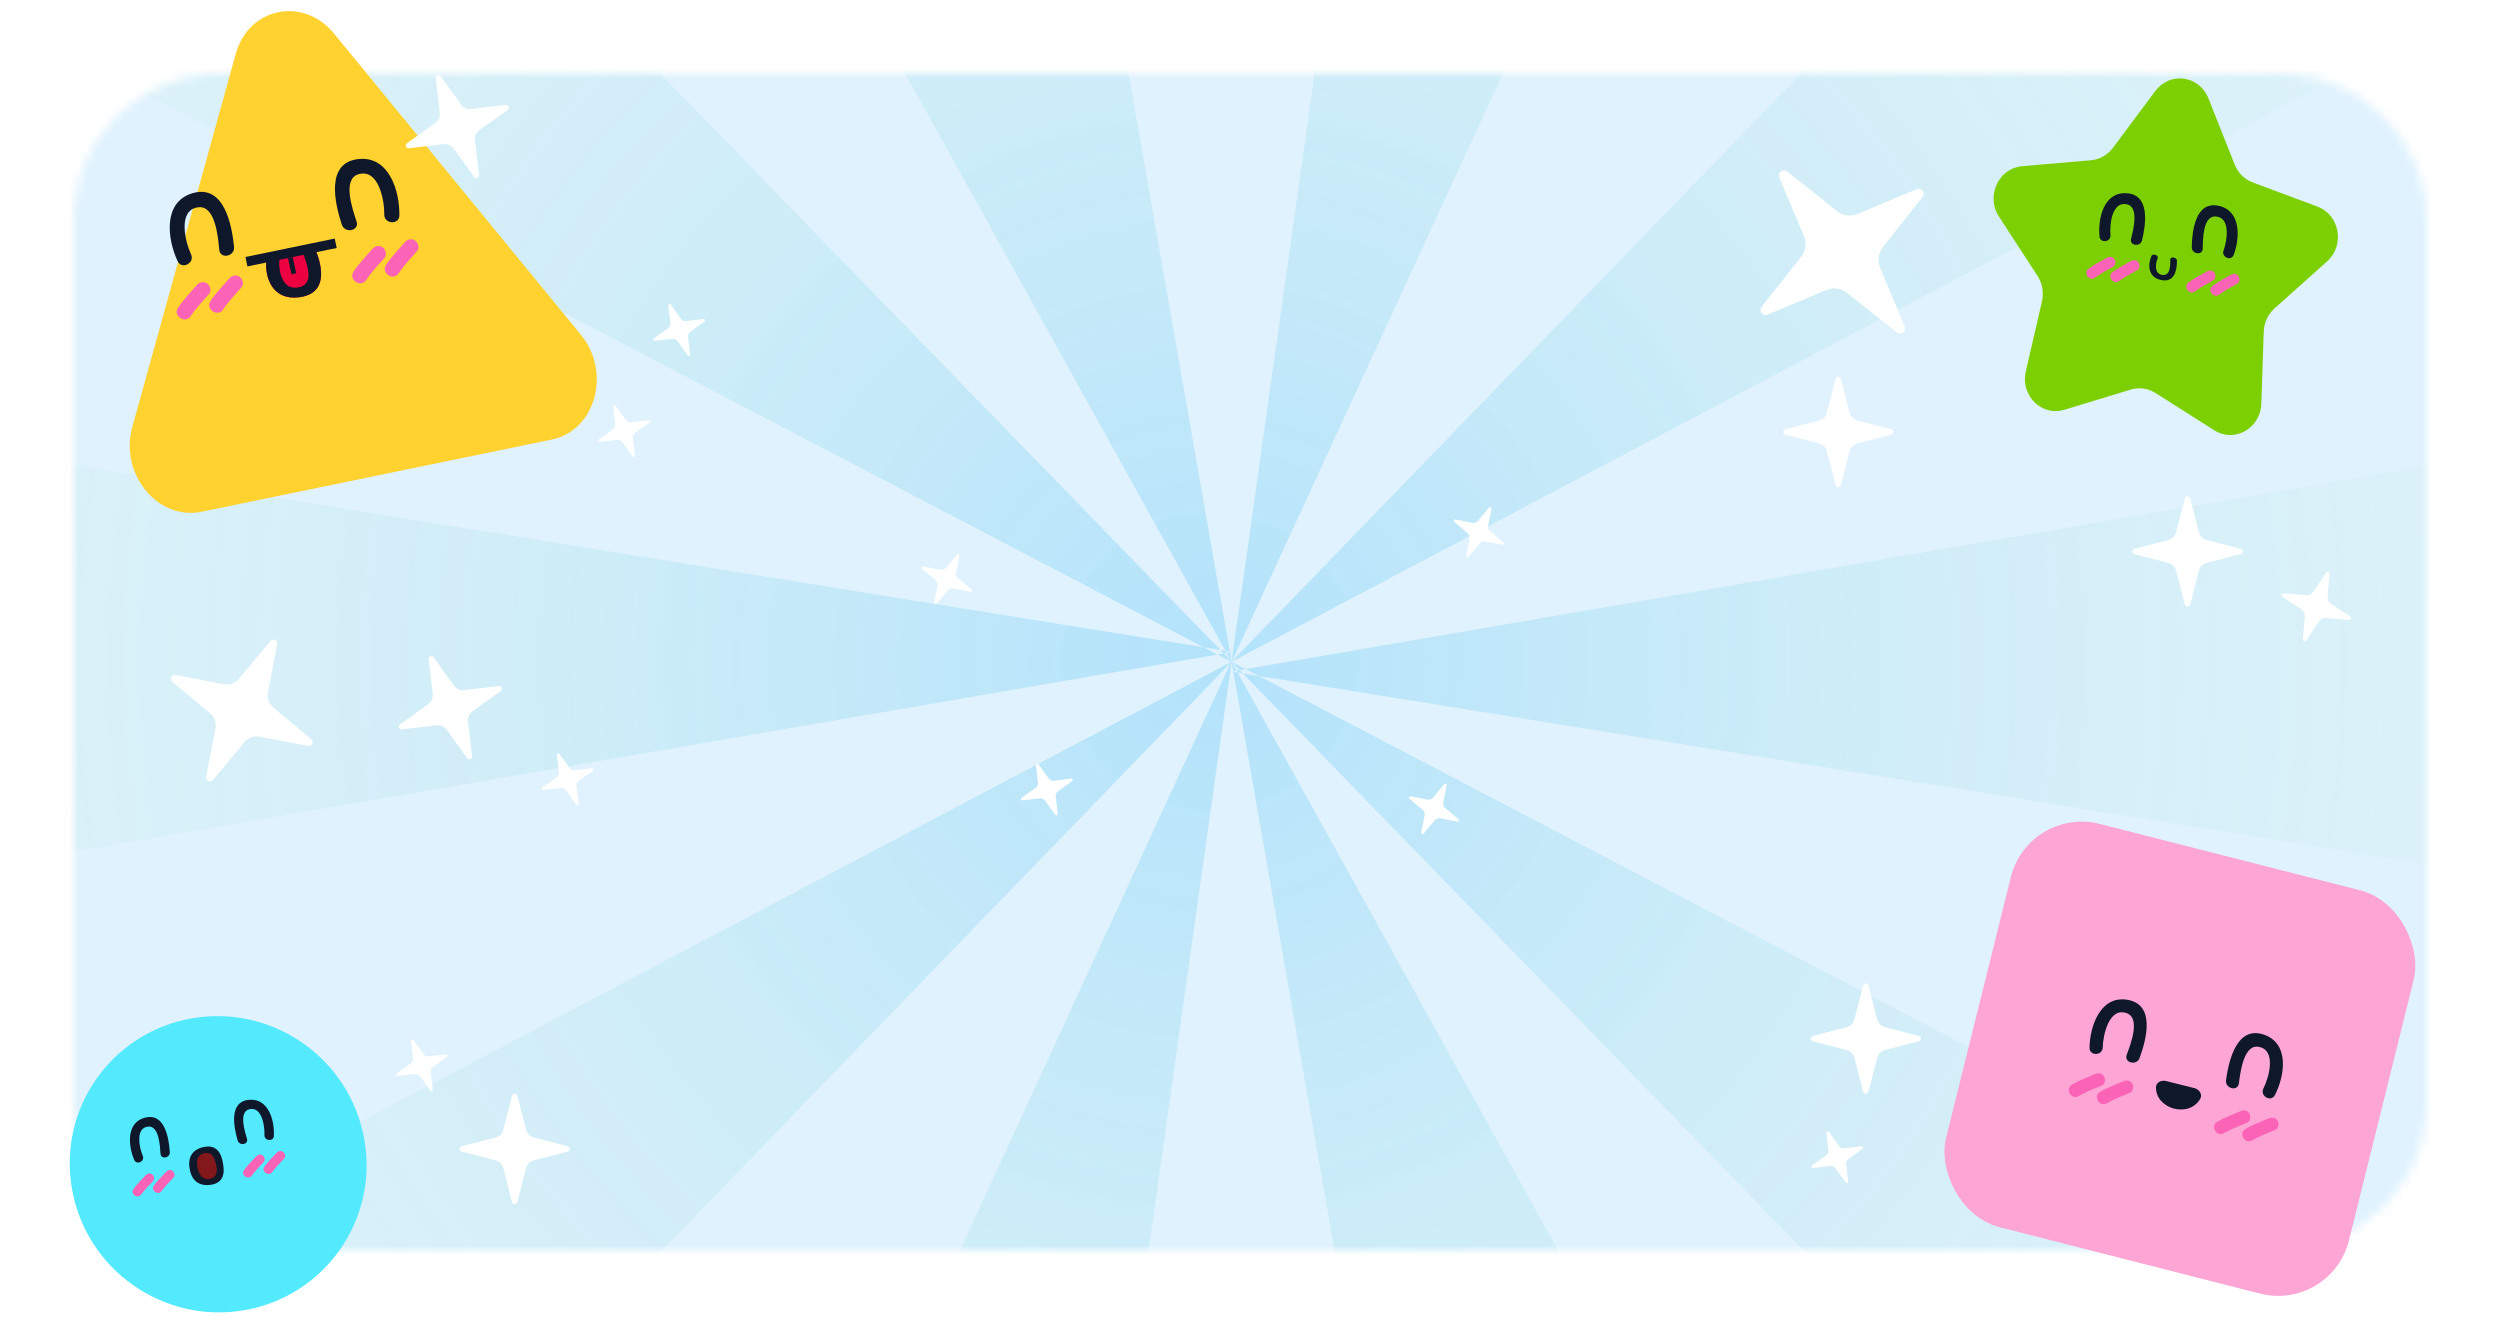 <svg width="272" height="144" viewBox="0 0 272 144" fill="none" xmlns="http://www.w3.org/2000/svg">
<g clip-path="url(#clip0_1741_2597)">
<mask id="mask0_1741_2597" style="mask-type:alpha" maskUnits="userSpaceOnUse" x="8" y="8" width="256" height="128">
<path d="M8 24C8 15.163 15.163 8 24 8H248C256.837 8 264 15.163 264 24V120C264 128.837 256.837 136 248 136H24C15.163 136 8 128.837 8 120V24Z" fill="#74D4FF"/>
</mask>
<g mask="url(#mask0_1741_2597)">
<path d="M-2 -3H274V147H-2V-3Z" fill="#DFF2FE"/>
<path opacity="0.2" fill-rule="evenodd" clip-rule="evenodd" d="M162.086 -127L134 71.974L134.004 72L216.917 -107.869L162.086 -127ZM34.5 -107.38L133.988 72L134 71.991L99.138 -127L34.5 -107.38ZM134 71.994L134.002 72L316.417 -24.362L278.483 -77.25L134 71.994ZM-48.416 -23.366L133.977 72L134.001 71.974L-11.037 -77.25L-48.416 -23.366ZM134 73.059L134.002 73.064L333 105.167L332.782 38.834L134 73.059ZM-64.785 105.167L133.962 70.957L134 70.916L-65 38.834L-64.785 105.167ZM133.946 72.014L133.97 72.009L133.94 72.026L51.084 251.915L105.92 271L134.001 72.008L133.953 72L133.946 72.014ZM133.996 71.964L133.908 72.052L134.085 71.961L134.092 71.948L133.996 71.964ZM134.002 72.011L279.037 221.25L316.417 167.361L134 72L134.002 72.011ZM168.796 271L233.5 251.391L134 72L168.796 271ZM-48.416 168.304L-10.444 221.25L134.001 72L-48.416 168.304Z" fill="url(#paint0_radial_1741_2597)"/>
</g>
<g filter="url(#filter0_d_1741_2597)">
<path d="M20.647 4.864C22.051 -0.203 27.995 -1.429 31.346 2.659L58.201 35.421C61.551 39.509 59.795 45.843 55.04 46.823L16.925 54.679C12.17 55.659 7.982 50.55 9.387 45.483L20.647 4.864Z" fill="#FFD230"/>
</g>
<path d="M21.372 31.063C21.659 30.725 22.099 30.56 22.51 30.829C22.85 31.05 23.038 31.628 22.752 31.965C22.07 32.766 21.326 33.516 20.745 34.395C20.163 35.276 18.784 34.374 19.365 33.493C19.947 32.611 20.69 31.864 21.372 31.063ZM24.906 30.335C25.194 29.997 25.633 29.831 26.044 30.1C26.384 30.322 26.573 30.9 26.286 31.237C25.604 32.037 24.86 32.787 24.279 33.666C23.697 34.548 22.318 33.645 22.899 32.764C23.481 31.883 24.224 31.136 24.906 30.335Z" fill="#FB64B6"/>
<path d="M20.785 27.667C20.159 26.32 19.284 22.849 21.558 22.553C23.451 22.305 23.722 25.854 23.858 27.188C23.965 28.238 25.574 27.899 25.467 26.857C25.216 24.401 24.358 19.97 20.901 21.035C17.716 22.016 18.19 25.977 19.324 28.415C19.77 29.374 21.231 28.628 20.785 27.667Z" fill="#0F172B"/>
<path d="M40.472 27.126C40.76 26.788 41.2 26.623 41.611 26.892C41.95 27.114 42.139 27.691 41.852 28.029C41.171 28.829 40.426 29.578 39.846 30.457C39.264 31.339 37.884 30.437 38.466 29.556C39.048 28.675 39.79 27.927 40.472 27.126ZM44.007 26.398C44.294 26.06 44.734 25.894 45.145 26.163C45.485 26.385 45.673 26.963 45.386 27.3C44.705 28.1 43.961 28.849 43.38 29.729C42.798 30.61 41.419 29.709 42 28.828C42.582 27.946 43.324 27.199 44.007 26.398Z" fill="#FB64B6"/>
<path d="M41.808 23.334C41.834 21.853 41.221 18.328 39.017 18.954C37.182 19.475 38.38 22.832 38.798 24.109C39.127 25.113 37.516 25.437 37.189 24.441C36.419 22.092 35.401 17.694 39.002 17.304C42.319 16.945 43.497 20.761 43.451 23.442C43.433 24.497 41.791 24.39 41.808 23.334Z" fill="#0F172B"/>
<path d="M34.452 27.485C35.016 29.023 35.706 31.923 32.562 32.338C29.667 32.721 28.813 30.218 28.971 28.421C28.972 28.409 34.355 27.222 34.452 27.485Z" fill="#EC003F"/>
<path d="M30.392 28.423C30.305 29.415 30.681 31.748 32.622 31.235C34.237 30.807 33.347 28.612 33.04 27.776C32.798 27.118 34.212 26.831 34.451 27.485C35.016 29.023 35.706 31.923 32.562 32.338C29.667 32.721 28.813 30.218 28.971 28.421C29.033 27.714 30.455 27.715 30.392 28.423Z" fill="#0F172B"/>
<line y1="-0.525" x2="9.923" y2="-0.525" transform="matrix(0.979 -0.202 0.208 0.978 26.92 28.986)" stroke="#0F172B" stroke-width="1.05"/>
<line y1="-0.263" x2="1.804" y2="-0.263" transform="matrix(0.208 0.978 -0.979 0.202 31.337 28.075)" stroke="#0F172B" stroke-width="0.525"/>
<g filter="url(#filter1_d_1741_2597)">
<path d="M238.505 7.896C240.092 5.77 243.282 6.206 244.267 8.685L247.135 15.901C247.496 16.809 248.207 17.515 249.095 17.847L256.151 20.485C258.575 21.391 259.147 24.689 257.185 26.442L251.472 31.549C250.753 32.191 250.325 33.117 250.293 34.101L250.033 41.922C249.944 44.608 247.108 46.21 244.911 44.815L238.512 40.754C237.707 40.244 236.731 40.11 235.823 40.386L228.606 42.582C226.128 43.336 223.803 41.028 224.407 38.413L226.165 30.797C226.386 29.839 226.211 28.83 225.682 28.017L221.481 21.553C220.039 19.333 221.438 16.305 224.009 16.083L231.494 15.437C232.436 15.355 233.304 14.866 233.885 14.087L238.505 7.896Z" fill="#7CCF00"/>
<path d="M233.197 26.059C233.478 25.896 233.822 25.888 234.04 26.174C234.22 26.41 234.21 26.856 233.929 27.019C233.264 27.405 232.567 27.741 231.951 28.206C231.335 28.673 230.602 27.714 231.219 27.248C231.836 26.781 232.531 26.446 233.197 26.059ZM235.815 26.417C236.096 26.254 236.44 26.247 236.658 26.533C236.839 26.769 236.828 27.214 236.548 27.377C235.882 27.764 235.185 28.099 234.569 28.565C233.953 29.032 233.22 28.073 233.837 27.606C234.454 27.139 235.149 26.804 235.815 26.417Z" fill="#FB64B6"/>
<path d="M233.619 23.57C233.515 22.487 233.758 19.877 235.4 20.227C236.768 20.517 236.09 23.034 235.858 23.989C235.676 24.74 236.87 24.898 237.051 24.152C237.476 22.395 237.964 19.126 235.316 19.018C232.877 18.919 232.239 21.77 232.428 23.73C232.502 24.502 233.693 24.343 233.619 23.57Z" fill="#0F172B"/>
<path d="M244.075 27.549C244.356 27.385 244.699 27.378 244.918 27.664C245.098 27.9 245.088 28.345 244.807 28.508C244.142 28.895 243.445 29.231 242.83 29.696C242.213 30.163 241.48 29.204 242.096 28.737C242.713 28.27 243.408 27.935 244.075 27.549ZM246.693 27.907C246.974 27.744 247.318 27.737 247.537 28.023C247.717 28.259 247.707 28.704 247.426 28.867C246.761 29.253 246.064 29.589 245.448 30.055C244.832 30.522 244.099 29.563 244.715 29.096C245.331 28.629 246.027 28.294 246.693 27.907Z" fill="#FB64B6"/>
<path d="M245.922 25.255C246.3 24.238 246.737 21.655 245.062 21.55C243.668 21.462 243.676 24.073 243.654 25.056C243.637 25.83 242.444 25.661 242.462 24.893C242.502 23.083 242.872 19.798 245.454 20.407C247.832 20.967 247.716 23.89 247.03 25.73C246.76 26.455 245.652 25.98 245.922 25.255Z" fill="#0F172B"/>
<path d="M238.748 26.117C238.536 26.601 238.314 27.84 239.329 27.919C240.174 27.985 240.126 26.726 240.124 26.252C240.122 25.879 240.846 25.981 240.848 26.351C240.853 27.223 240.683 28.802 239.111 28.464C237.663 28.153 237.685 26.745 238.07 25.869C238.221 25.524 238.9 25.772 238.748 26.117Z" fill="#0F172B"/>
</g>
<g filter="url(#filter2_d_1741_2597)">
<rect width="45.233" height="45.233" rx="8" transform="matrix(0.969 0.247 -0.241 0.97 224.709 85.67)" fill="#FDA5D5"/>
<path d="M231.936 114.863C232.293 114.707 232.703 114.745 232.924 115.115C233.106 115.421 233.034 115.949 232.678 116.105C231.833 116.474 230.957 116.779 230.161 117.25C229.363 117.721 228.622 116.48 229.419 116.008C230.217 115.536 231.09 115.233 231.936 114.863ZM235.004 115.646C235.36 115.49 235.771 115.528 235.991 115.899C236.174 116.204 236.101 116.732 235.745 116.888C234.9 117.257 234.025 117.563 233.229 118.033C232.432 118.505 231.69 117.263 232.487 116.792C233.285 116.32 234.158 116.016 235.004 115.646Z" fill="#FB64B6"/>
<path d="M232.778 111.958C232.801 110.655 233.446 107.581 235.353 108.22C236.942 108.753 235.792 111.656 235.386 112.761C235.067 113.631 236.467 113.981 236.783 113.118C237.529 111.084 238.555 107.259 235.418 106.77C232.528 106.32 231.381 109.627 231.338 111.986C231.321 112.915 232.761 112.887 232.778 111.958Z" fill="#0F172B"/>
<path d="M247.749 118.901C248.106 118.745 248.516 118.784 248.737 119.154C248.92 119.459 248.847 119.987 248.491 120.143C247.646 120.512 246.771 120.818 245.975 121.288C245.177 121.76 244.436 120.518 245.233 120.047C246.031 119.575 246.903 119.271 247.749 118.901ZM250.818 119.685C251.175 119.529 251.585 119.567 251.806 119.937C251.988 120.243 251.915 120.771 251.559 120.927C250.714 121.296 249.839 121.601 249.042 122.072C248.245 122.543 247.504 121.302 248.301 120.83C249.099 120.358 249.972 120.055 250.818 119.685Z" fill="#FB64B6"/>
<path d="M250.261 116.423C250.85 115.264 251.721 112.248 249.742 111.895C248.094 111.601 247.749 114.71 247.588 115.877C247.462 116.796 246.066 116.432 246.191 115.52C246.486 113.372 247.373 109.511 250.364 110.587C253.119 111.579 252.582 115.042 251.515 117.139C251.095 117.965 249.841 117.249 250.261 116.423Z" fill="#0F172B"/>
<path d="M238.57 116.297C238.578 115.762 239.147 115.484 239.665 115.616C240.697 115.878 241.733 116.126 242.764 116.391C243.3 116.529 243.658 117.085 243.38 117.562C242.142 119.685 238.538 118.651 238.57 116.297Z" fill="#0F172B"/>
</g>
<g filter="url(#filter3_d_1741_2597)">
<path d="M5.837 127.398C4.278 118.627 10.132 110.296 18.913 108.791V108.791C27.694 107.286 36.075 113.176 37.635 121.947V121.947C39.194 130.718 33.34 139.049 24.559 140.554V140.554C15.779 142.06 7.397 136.169 5.837 127.398V127.398Z" fill="#53EAFD"/>
</g>
<path d="M15.825 127.892C16.012 127.687 16.291 127.592 16.543 127.769C16.75 127.915 16.856 128.28 16.67 128.484C16.227 128.971 15.745 129.424 15.363 129.962C14.981 130.501 14.137 129.908 14.52 129.369C14.902 128.83 15.382 128.379 15.825 127.892ZM18.052 127.51C18.239 127.305 18.516 127.211 18.768 127.388C18.976 127.534 19.082 127.898 18.895 128.103C18.452 128.589 17.971 129.042 17.59 129.58C17.207 130.119 16.363 129.527 16.745 128.988C17.128 128.448 17.608 127.997 18.052 127.51Z" fill="#FB64B6"/>
<path d="M15.53 125.755C15.166 124.9 14.692 122.71 16.12 122.572C17.31 122.457 17.404 124.682 17.462 125.52C17.507 126.179 18.52 126 18.475 125.346C18.37 123.805 17.926 121.016 15.741 121.609C13.728 122.156 13.942 124.643 14.6 126.192C14.859 126.802 15.789 126.365 15.53 125.755Z" fill="#0F172B"/>
<path d="M27.855 125.83C28.042 125.624 28.32 125.53 28.572 125.707C28.779 125.853 28.885 126.217 28.699 126.422C28.256 126.908 27.775 127.362 27.393 127.899C27.011 128.439 26.167 127.846 26.549 127.307C26.931 126.768 27.412 126.316 27.855 125.83ZM30.081 125.448C30.268 125.243 30.546 125.148 30.798 125.325C31.005 125.471 31.111 125.836 30.925 126.041C30.482 126.527 30 126.98 29.619 127.518C29.236 128.057 28.393 127.464 28.775 126.925C29.158 126.386 29.637 125.935 30.081 125.448Z" fill="#FB64B6"/>
<path d="M28.77 123.485C28.817 122.559 28.508 120.342 27.116 120.687C25.957 120.975 26.636 123.1 26.871 123.907C27.056 124.542 26.041 124.711 25.857 124.081C25.425 122.595 24.88 119.823 27.141 119.655C29.223 119.5 29.88 121.911 29.795 123.587C29.762 124.247 28.737 124.146 28.77 123.485Z" fill="#0F172B"/>
<ellipse cx="1.411" cy="1.553" rx="1.411" ry="1.553" transform="matrix(0.986 -0.169 0.175 0.985 20.86 125.589)" fill="#82181A"/>
<path fill-rule="evenodd" clip-rule="evenodd" d="M22.068 124.816C23.627 124.432 24.109 125.568 24.253 126.557C24.459 127.537 24.398 128.766 22.799 128.923C21.377 129.063 20.772 128.127 20.641 127.177C20.437 126.239 20.684 125.158 22.068 124.816ZM22.363 125.445C21.747 125.515 21.496 125.905 21.433 126.348C21.411 127.213 21.768 128.506 22.909 128.244C24.082 127.976 23.394 126.242 23.28 126.002C23.11 125.649 22.83 125.391 22.363 125.445Z" fill="#0F172B"/>
<path d="M198.761 49.1C198.708 48.892 198.599 48.703 198.448 48.551C198.296 48.4 198.107 48.291 197.899 48.238L194.218 47.289C194.155 47.271 194.1 47.233 194.061 47.181C194.021 47.129 194 47.065 194 47C194 46.935 194.021 46.871 194.061 46.819C194.1 46.767 194.155 46.729 194.218 46.711L197.899 45.762C198.107 45.708 198.296 45.6 198.448 45.449C198.599 45.297 198.708 45.108 198.761 44.9L199.71 41.219C199.728 41.156 199.766 41.101 199.818 41.061C199.87 41.021 199.934 41 199.999 41C200.065 41 200.128 41.021 200.181 41.061C200.233 41.101 200.27 41.156 200.288 41.219L201.237 44.9C201.29 45.108 201.398 45.297 201.55 45.449C201.702 45.6 201.891 45.709 202.099 45.762L205.78 46.711C205.843 46.728 205.899 46.766 205.939 46.818C205.978 46.87 206 46.934 206 47C206 47.066 205.978 47.13 205.939 47.182C205.899 47.234 205.843 47.272 205.78 47.289L202.099 48.238C201.891 48.291 201.702 48.4 201.55 48.551C201.398 48.703 201.29 48.892 201.237 49.1L200.288 52.781C200.27 52.844 200.232 52.899 200.18 52.939C200.128 52.979 200.064 53 199.999 53C199.933 53 199.869 52.979 199.817 52.939C199.765 52.899 199.727 52.844 199.71 52.781L198.761 49.1Z" fill="white"/>
<path d="M250.76 67.05C250.771 66.908 250.745 66.765 250.683 66.636C250.62 66.508 250.525 66.398 250.406 66.319L248.296 64.914C248.261 64.889 248.234 64.853 248.221 64.812C248.208 64.77 248.208 64.726 248.222 64.685C248.237 64.644 248.264 64.608 248.3 64.584C248.336 64.56 248.38 64.548 248.423 64.551L250.949 64.76C251.091 64.772 251.234 64.745 251.363 64.683C251.491 64.621 251.601 64.525 251.68 64.406L253.085 62.297C253.11 62.261 253.146 62.234 253.187 62.221C253.229 62.207 253.274 62.208 253.315 62.222C253.356 62.237 253.391 62.264 253.416 62.3C253.44 62.337 253.451 62.38 253.449 62.424L253.239 64.949C253.227 65.091 253.254 65.234 253.316 65.363C253.378 65.492 253.474 65.602 253.593 65.681L255.702 67.085C255.738 67.11 255.765 67.146 255.779 67.187C255.792 67.229 255.792 67.274 255.778 67.315C255.763 67.357 255.736 67.392 255.699 67.416C255.663 67.441 255.619 67.452 255.575 67.449L253.05 67.239C252.908 67.228 252.765 67.254 252.636 67.316C252.507 67.379 252.397 67.474 252.318 67.593L250.914 69.703C250.889 69.738 250.853 69.765 250.811 69.779C250.77 69.792 250.725 69.792 250.684 69.777C250.643 69.763 250.607 69.736 250.583 69.699C250.559 69.663 250.547 69.62 250.55 69.576L250.76 67.05Z" fill="white"/>
<path d="M54.761 127.1C54.708 126.892 54.599 126.703 54.448 126.551C54.296 126.4 54.107 126.291 53.899 126.238L50.218 125.289C50.155 125.271 50.1 125.233 50.061 125.181C50.021 125.129 50 125.065 50 125C50 124.935 50.021 124.871 50.061 124.819C50.1 124.767 50.155 124.729 50.218 124.711L53.899 123.762C54.106 123.708 54.296 123.6 54.448 123.448C54.599 123.297 54.708 123.108 54.761 122.9L55.71 119.219C55.728 119.156 55.766 119.101 55.818 119.061C55.87 119.021 55.934 119 55.999 119C56.065 119 56.128 119.021 56.181 119.061C56.233 119.101 56.27 119.156 56.288 119.219L57.237 122.9C57.29 123.108 57.398 123.297 57.55 123.449C57.702 123.6 57.891 123.709 58.099 123.762L61.78 124.711C61.843 124.728 61.899 124.766 61.939 124.818C61.978 124.87 62 124.934 62 125C62 125.066 61.978 125.13 61.939 125.182C61.899 125.234 61.843 125.272 61.78 125.289L58.099 126.238C57.891 126.291 57.702 126.4 57.55 126.551C57.398 126.703 57.29 126.892 57.237 127.1L56.288 130.781C56.27 130.844 56.232 130.899 56.18 130.939C56.128 130.979 56.064 131 55.999 131C55.933 131 55.87 130.979 55.817 130.939C55.765 130.899 55.727 130.844 55.71 130.781L54.761 127.1Z" fill="white"/>
<path d="M201.761 115.1C201.708 114.892 201.599 114.703 201.448 114.551C201.296 114.4 201.107 114.291 200.899 114.238L197.218 113.289C197.155 113.271 197.1 113.233 197.061 113.181C197.021 113.129 197 113.065 197 113C197 112.935 197.021 112.871 197.061 112.819C197.1 112.767 197.155 112.729 197.218 112.711L200.899 111.762C201.107 111.708 201.296 111.6 201.448 111.448C201.599 111.297 201.708 111.108 201.761 110.9L202.71 107.219C202.728 107.156 202.766 107.101 202.818 107.061C202.87 107.021 202.934 107 202.999 107C203.065 107 203.128 107.021 203.181 107.061C203.233 107.101 203.27 107.156 203.288 107.219L204.237 110.9C204.29 111.108 204.398 111.297 204.55 111.449C204.702 111.6 204.891 111.709 205.099 111.762L208.78 112.711C208.843 112.728 208.899 112.766 208.939 112.818C208.978 112.87 209 112.934 209 113C209 113.066 208.978 113.13 208.939 113.182C208.899 113.234 208.843 113.272 208.78 113.289L205.099 114.238C204.891 114.291 204.702 114.4 204.55 114.551C204.398 114.703 204.29 114.892 204.237 115.1L203.288 118.781C203.27 118.844 203.232 118.899 203.18 118.939C203.128 118.979 203.064 119 202.999 119C202.933 119 202.869 118.979 202.817 118.939C202.765 118.899 202.727 118.844 202.71 118.781L201.761 115.1Z" fill="white"/>
<path d="M236.761 62.1C236.708 61.892 236.599 61.703 236.448 61.551C236.296 61.4 236.107 61.291 235.899 61.238L232.218 60.289C232.155 60.271 232.1 60.233 232.061 60.181C232.021 60.129 232 60.065 232 60C232 59.935 232.021 59.871 232.061 59.819C232.1 59.767 232.155 59.729 232.218 59.711L235.899 58.762C236.107 58.708 236.296 58.6 236.448 58.449C236.599 58.297 236.708 58.108 236.761 57.9L237.71 54.219C237.728 54.156 237.766 54.101 237.818 54.061C237.87 54.021 237.934 54 237.999 54C238.065 54 238.128 54.021 238.181 54.061C238.233 54.101 238.27 54.156 238.288 54.219L239.237 57.9C239.29 58.108 239.398 58.297 239.55 58.449C239.702 58.6 239.891 58.709 240.099 58.762L243.78 59.711C243.843 59.728 243.899 59.766 243.939 59.818C243.978 59.87 244 59.934 244 60C244 60.066 243.978 60.13 243.939 60.182C243.899 60.234 243.843 60.272 243.78 60.289L240.099 61.238C239.891 61.291 239.702 61.4 239.55 61.551C239.398 61.703 239.29 61.892 239.237 62.1L238.288 65.781C238.27 65.844 238.232 65.899 238.18 65.939C238.128 65.979 238.064 66 237.999 66C237.933 66 237.869 65.979 237.817 65.939C237.765 65.899 237.727 65.844 237.71 65.781L236.761 62.1Z" fill="white"/>
<path d="M48.606 79.406C48.481 79.232 48.312 79.095 48.115 79.008C47.919 78.922 47.703 78.89 47.49 78.915L43.716 79.364C43.651 79.37 43.585 79.355 43.53 79.321C43.474 79.286 43.431 79.235 43.408 79.174C43.384 79.113 43.381 79.046 43.399 78.983C43.416 78.921 43.454 78.865 43.506 78.826L46.593 76.607C46.767 76.482 46.904 76.312 46.991 76.116C47.077 75.92 47.11 75.704 47.084 75.492L46.636 71.717C46.629 71.652 46.644 71.586 46.678 71.531C46.713 71.475 46.764 71.432 46.825 71.408C46.886 71.384 46.953 71.381 47.016 71.399C47.079 71.417 47.135 71.455 47.174 71.508L49.392 74.595C49.517 74.769 49.687 74.906 49.883 74.993C50.079 75.079 50.295 75.111 50.508 75.086L54.282 74.636C54.348 74.63 54.413 74.645 54.469 74.679C54.525 74.713 54.569 74.765 54.592 74.826C54.616 74.887 54.619 74.955 54.601 75.018C54.583 75.081 54.544 75.136 54.492 75.175L51.405 77.393C51.231 77.518 51.093 77.688 51.007 77.884C50.92 78.08 50.888 78.296 50.914 78.509L51.363 82.284C51.369 82.349 51.354 82.415 51.32 82.47C51.285 82.526 51.234 82.569 51.173 82.593C51.112 82.617 51.045 82.62 50.982 82.602C50.919 82.584 50.863 82.546 50.824 82.493L48.606 79.406Z" fill="white"/>
<path d="M49.373 16.172C49.247 15.998 49.078 15.861 48.882 15.774C48.685 15.688 48.469 15.656 48.257 15.681L44.482 16.13C44.417 16.136 44.352 16.121 44.296 16.087C44.24 16.052 44.198 16.001 44.174 15.94C44.15 15.879 44.147 15.812 44.165 15.75C44.183 15.687 44.221 15.632 44.273 15.592L47.359 13.373C47.533 13.248 47.671 13.079 47.757 12.883C47.844 12.687 47.876 12.471 47.851 12.258L47.402 8.483C47.395 8.418 47.41 8.353 47.445 8.297C47.479 8.241 47.531 8.198 47.592 8.174C47.653 8.151 47.72 8.147 47.783 8.165C47.846 8.183 47.901 8.221 47.94 8.274L50.158 11.361C50.283 11.535 50.453 11.672 50.649 11.759C50.845 11.845 51.061 11.877 51.274 11.852L55.048 11.403C55.114 11.396 55.18 11.411 55.236 11.445C55.292 11.479 55.335 11.531 55.359 11.592C55.382 11.653 55.385 11.721 55.367 11.784C55.349 11.847 55.311 11.902 55.258 11.942L52.171 14.159C51.997 14.285 51.859 14.454 51.773 14.65C51.687 14.847 51.654 15.062 51.68 15.275L52.129 19.05C52.135 19.115 52.12 19.181 52.086 19.236C52.052 19.292 52 19.335 51.939 19.359C51.878 19.383 51.811 19.386 51.748 19.368C51.685 19.35 51.63 19.312 51.59 19.259L49.373 16.172Z" fill="white"/>
<path d="M23.444 79.233C23.501 78.935 23.477 78.627 23.375 78.342C23.273 78.056 23.096 77.803 22.863 77.609L18.732 74.171C18.663 74.11 18.615 74.028 18.596 73.938C18.577 73.847 18.588 73.753 18.628 73.67C18.667 73.586 18.733 73.518 18.815 73.475C18.896 73.433 18.99 73.418 19.081 73.433L24.36 74.444C24.658 74.501 24.966 74.478 25.251 74.376C25.537 74.273 25.789 74.097 25.983 73.864L29.422 69.733C29.483 69.663 29.565 69.615 29.655 69.596C29.746 69.576 29.84 69.588 29.924 69.627C30.008 69.667 30.076 69.733 30.119 69.815C30.162 69.897 30.177 69.991 30.161 70.082L29.148 75.361C29.091 75.659 29.115 75.966 29.217 76.252C29.319 76.537 29.496 76.79 29.729 76.984L33.861 80.422C33.931 80.483 33.979 80.565 33.999 80.656C34.018 80.747 34.007 80.841 33.967 80.925C33.928 81.009 33.861 81.078 33.779 81.12C33.697 81.163 33.602 81.178 33.511 81.162L28.232 80.149C27.934 80.092 27.627 80.115 27.341 80.218C27.056 80.32 26.803 80.496 26.609 80.73L23.17 84.861C23.109 84.931 23.027 84.979 22.937 84.998C22.846 85.017 22.752 85.006 22.668 84.966C22.584 84.927 22.516 84.861 22.473 84.779C22.43 84.697 22.416 84.603 22.431 84.512L23.444 79.233Z" fill="white"/>
<path d="M61.569 85.974C61.506 85.886 61.421 85.817 61.322 85.774C61.224 85.731 61.115 85.715 61.009 85.727L59.114 85.953C59.082 85.956 59.049 85.948 59.021 85.931C58.993 85.913 58.972 85.888 58.96 85.857C58.948 85.827 58.947 85.793 58.955 85.762C58.964 85.73 58.983 85.702 59.01 85.683L60.558 84.569C60.646 84.506 60.715 84.421 60.758 84.323C60.801 84.224 60.818 84.116 60.805 84.009L60.58 82.115C60.577 82.082 60.584 82.05 60.601 82.022C60.618 81.994 60.644 81.972 60.675 81.96C60.706 81.948 60.739 81.947 60.771 81.956C60.802 81.965 60.83 81.984 60.85 82.01L61.963 83.559C62.026 83.647 62.111 83.716 62.209 83.759C62.308 83.802 62.416 83.818 62.523 83.806L64.417 83.58C64.45 83.577 64.483 83.584 64.511 83.602C64.539 83.619 64.561 83.645 64.573 83.675C64.584 83.706 64.586 83.74 64.577 83.772C64.568 83.803 64.549 83.831 64.522 83.851L62.973 84.964C62.886 85.026 62.817 85.112 62.773 85.21C62.73 85.308 62.714 85.417 62.727 85.524L62.952 87.418C62.955 87.451 62.947 87.483 62.93 87.511C62.913 87.539 62.887 87.561 62.856 87.573C62.826 87.585 62.792 87.586 62.761 87.577C62.729 87.568 62.701 87.549 62.681 87.523L61.569 85.974Z" fill="white"/>
<path d="M45.7 117.105C45.637 117.017 45.552 116.948 45.453 116.905C45.355 116.862 45.246 116.845 45.14 116.858L43.245 117.083C43.213 117.087 43.18 117.079 43.152 117.062C43.124 117.044 43.103 117.019 43.091 116.988C43.079 116.958 43.078 116.924 43.086 116.893C43.095 116.861 43.114 116.833 43.14 116.813L44.689 115.7C44.777 115.637 44.846 115.552 44.889 115.454C44.932 115.355 44.949 115.247 44.936 115.14L44.711 113.246C44.707 113.213 44.715 113.181 44.732 113.153C44.749 113.125 44.775 113.103 44.806 113.091C44.837 113.079 44.87 113.078 44.902 113.087C44.933 113.096 44.961 113.115 44.981 113.141L46.094 114.69C46.157 114.778 46.242 114.846 46.34 114.89C46.439 114.933 46.547 114.949 46.654 114.937L48.548 114.711C48.581 114.708 48.614 114.715 48.642 114.732C48.67 114.75 48.692 114.776 48.703 114.806C48.715 114.837 48.717 114.871 48.708 114.902C48.699 114.934 48.679 114.962 48.653 114.982L47.104 116.095C47.017 116.157 46.948 116.242 46.904 116.341C46.861 116.439 46.845 116.548 46.857 116.655L47.083 118.549C47.086 118.581 47.078 118.614 47.061 118.642C47.044 118.67 47.018 118.692 46.987 118.704C46.957 118.716 46.923 118.717 46.892 118.708C46.86 118.699 46.832 118.68 46.812 118.654L45.7 117.105Z" fill="white"/>
<path d="M113.7 87.105C113.637 87.017 113.552 86.948 113.453 86.905C113.355 86.862 113.246 86.845 113.14 86.858L111.245 87.084C111.213 87.087 111.18 87.079 111.152 87.062C111.124 87.044 111.103 87.019 111.091 86.988C111.079 86.958 111.077 86.924 111.086 86.892C111.095 86.861 111.114 86.833 111.14 86.814L112.689 85.7C112.777 85.637 112.846 85.552 112.889 85.454C112.932 85.355 112.949 85.247 112.936 85.14L112.711 83.246C112.707 83.213 112.715 83.18 112.732 83.153C112.749 83.125 112.775 83.103 112.806 83.091C112.837 83.079 112.87 83.078 112.902 83.087C112.933 83.096 112.961 83.115 112.981 83.141L114.094 84.69C114.157 84.778 114.242 84.847 114.34 84.89C114.439 84.933 114.547 84.949 114.654 84.937L116.548 84.711C116.581 84.708 116.614 84.715 116.642 84.732C116.67 84.75 116.692 84.776 116.703 84.806C116.715 84.837 116.717 84.871 116.708 84.902C116.699 84.934 116.68 84.962 116.653 84.982L115.104 86.094C115.017 86.157 114.948 86.242 114.904 86.341C114.861 86.439 114.845 86.548 114.857 86.654L115.083 88.549C115.086 88.581 115.078 88.614 115.061 88.642C115.044 88.67 115.018 88.692 114.987 88.704C114.957 88.716 114.923 88.717 114.892 88.708C114.86 88.699 114.832 88.68 114.813 88.654L113.7 87.105Z" fill="white"/>
<path d="M159.883 58.581C159.903 58.476 159.895 58.366 159.859 58.265C159.823 58.163 159.761 58.074 159.678 58.005L158.215 56.78C158.191 56.758 158.174 56.729 158.167 56.697C158.161 56.665 158.165 56.632 158.179 56.602C158.193 56.573 158.216 56.549 158.245 56.533C158.275 56.518 158.308 56.513 158.34 56.519L160.213 56.883C160.318 56.903 160.427 56.895 160.529 56.859C160.63 56.823 160.72 56.761 160.789 56.678L162.014 55.216C162.035 55.191 162.064 55.174 162.096 55.167C162.129 55.161 162.162 55.165 162.192 55.179C162.221 55.193 162.246 55.216 162.261 55.246C162.276 55.275 162.281 55.308 162.275 55.34L161.911 57.213C161.89 57.318 161.898 57.428 161.934 57.529C161.97 57.63 162.033 57.72 162.115 57.789L163.578 59.014C163.603 59.035 163.62 59.064 163.627 59.096C163.634 59.129 163.63 59.162 163.615 59.192C163.601 59.222 163.578 59.246 163.548 59.261C163.519 59.276 163.486 59.281 163.453 59.276L161.581 58.911C161.475 58.89 161.366 58.898 161.265 58.934C161.163 58.97 161.073 59.033 161.004 59.115L159.78 60.578C159.758 60.603 159.729 60.62 159.697 60.627C159.665 60.633 159.631 60.629 159.602 60.615C159.572 60.601 159.548 60.578 159.533 60.548C159.518 60.519 159.512 60.486 159.518 60.453L159.883 58.581Z" fill="white"/>
<path d="M101.999 63.697C102.019 63.591 102.011 63.482 101.975 63.381C101.939 63.279 101.877 63.19 101.794 63.12L100.331 61.896C100.307 61.874 100.29 61.845 100.283 61.813C100.277 61.781 100.281 61.748 100.295 61.718C100.309 61.689 100.332 61.664 100.361 61.649C100.391 61.634 100.424 61.629 100.456 61.635L102.329 61.999C102.434 62.019 102.543 62.011 102.645 61.975C102.746 61.939 102.836 61.877 102.905 61.794L104.13 60.332C104.151 60.307 104.18 60.29 104.212 60.283C104.245 60.277 104.278 60.281 104.308 60.295C104.337 60.309 104.362 60.332 104.377 60.361C104.392 60.391 104.397 60.424 104.391 60.456L104.027 62.329C104.006 62.434 104.014 62.544 104.05 62.645C104.086 62.746 104.149 62.836 104.231 62.905L105.694 64.129C105.719 64.151 105.736 64.18 105.743 64.212C105.75 64.245 105.746 64.278 105.731 64.308C105.717 64.338 105.694 64.362 105.664 64.377C105.635 64.392 105.602 64.397 105.569 64.391L103.697 64.027C103.591 64.006 103.482 64.014 103.381 64.05C103.279 64.086 103.189 64.149 103.12 64.231L101.896 65.694C101.874 65.719 101.845 65.736 101.813 65.743C101.781 65.749 101.747 65.745 101.718 65.731C101.688 65.717 101.664 65.693 101.649 65.664C101.634 65.635 101.628 65.602 101.634 65.569L101.999 63.697Z" fill="white"/>
<path d="M154.999 88.697C155.019 88.591 155.011 88.482 154.975 88.381C154.939 88.279 154.877 88.189 154.794 88.12L153.331 86.896C153.307 86.874 153.29 86.845 153.283 86.813C153.277 86.781 153.281 86.748 153.295 86.718C153.309 86.689 153.332 86.665 153.361 86.649C153.391 86.634 153.424 86.629 153.456 86.635L155.329 86.999C155.434 87.019 155.543 87.011 155.645 86.975C155.746 86.939 155.836 86.877 155.905 86.794L157.13 85.332C157.151 85.307 157.18 85.29 157.212 85.283C157.245 85.277 157.278 85.281 157.308 85.295C157.337 85.309 157.362 85.332 157.377 85.362C157.392 85.391 157.397 85.424 157.391 85.456L157.027 87.329C157.006 87.434 157.014 87.543 157.05 87.645C157.086 87.746 157.149 87.836 157.231 87.905L158.694 89.129C158.719 89.151 158.736 89.18 158.743 89.212C158.75 89.245 158.746 89.278 158.731 89.308C158.717 89.338 158.694 89.362 158.664 89.377C158.635 89.392 158.602 89.397 158.569 89.391L156.697 89.027C156.591 89.006 156.482 89.014 156.381 89.05C156.279 89.086 156.189 89.149 156.12 89.231L154.896 90.694C154.874 90.719 154.845 90.736 154.813 90.743C154.781 90.749 154.747 90.745 154.718 90.731C154.688 90.717 154.664 90.693 154.649 90.664C154.634 90.635 154.628 90.602 154.634 90.569L154.999 88.697Z" fill="white"/>
<path d="M73.7 37.105C73.637 37.017 73.552 36.948 73.453 36.905C73.355 36.862 73.246 36.845 73.14 36.858L71.245 37.084C71.213 37.087 71.18 37.079 71.152 37.062C71.124 37.044 71.103 37.019 71.091 36.988C71.079 36.958 71.078 36.924 71.086 36.892C71.095 36.861 71.114 36.833 71.14 36.813L72.689 35.7C72.777 35.637 72.846 35.552 72.889 35.454C72.932 35.355 72.949 35.247 72.936 35.14L72.711 33.246C72.707 33.213 72.715 33.181 72.732 33.153C72.749 33.125 72.775 33.103 72.806 33.091C72.837 33.079 72.87 33.078 72.902 33.087C72.933 33.096 72.961 33.115 72.981 33.141L74.094 34.69C74.157 34.778 74.242 34.846 74.34 34.89C74.439 34.933 74.547 34.949 74.654 34.937L76.548 34.711C76.581 34.708 76.614 34.715 76.642 34.732C76.67 34.75 76.692 34.776 76.704 34.806C76.715 34.837 76.717 34.871 76.708 34.902C76.699 34.934 76.68 34.962 76.653 34.982L75.104 36.094C75.017 36.157 74.948 36.242 74.904 36.341C74.861 36.439 74.845 36.548 74.857 36.654L75.083 38.549C75.086 38.581 75.078 38.614 75.061 38.642C75.044 38.67 75.018 38.692 74.987 38.704C74.957 38.716 74.923 38.717 74.892 38.708C74.86 38.699 74.832 38.68 74.812 38.654L73.7 37.105Z" fill="white"/>
<path d="M67.7 48.105C67.637 48.017 67.552 47.948 67.453 47.905C67.355 47.862 67.246 47.845 67.14 47.858L65.245 48.084C65.213 48.087 65.18 48.079 65.152 48.062C65.124 48.044 65.103 48.019 65.091 47.988C65.079 47.958 65.078 47.924 65.086 47.892C65.095 47.861 65.114 47.833 65.14 47.813L66.689 46.7C66.777 46.637 66.846 46.552 66.889 46.454C66.932 46.355 66.949 46.247 66.936 46.14L66.711 44.246C66.707 44.213 66.715 44.181 66.732 44.153C66.749 44.125 66.775 44.103 66.806 44.091C66.837 44.079 66.87 44.078 66.902 44.087C66.933 44.096 66.961 44.115 66.981 44.141L68.094 45.69C68.157 45.778 68.242 45.846 68.34 45.89C68.439 45.933 68.547 45.949 68.654 45.937L70.548 45.711C70.581 45.708 70.614 45.715 70.642 45.732C70.67 45.75 70.692 45.776 70.704 45.806C70.715 45.837 70.717 45.871 70.708 45.902C70.699 45.934 70.68 45.962 70.653 45.982L69.104 47.094C69.017 47.157 68.948 47.242 68.904 47.341C68.861 47.439 68.845 47.548 68.857 47.654L69.083 49.549C69.086 49.581 69.078 49.614 69.061 49.642C69.044 49.67 69.018 49.692 68.987 49.704C68.957 49.716 68.923 49.717 68.892 49.708C68.86 49.699 68.832 49.68 68.812 49.654L67.7 48.105Z" fill="white"/>
<path d="M199.7 127.105C199.637 127.017 199.552 126.948 199.453 126.905C199.355 126.862 199.246 126.845 199.14 126.858L197.245 127.083C197.213 127.087 197.18 127.079 197.152 127.062C197.124 127.044 197.103 127.019 197.091 126.988C197.079 126.958 197.077 126.924 197.086 126.893C197.095 126.861 197.114 126.833 197.14 126.813L198.689 125.7C198.777 125.637 198.846 125.552 198.889 125.454C198.932 125.355 198.949 125.247 198.936 125.14L198.711 123.246C198.707 123.213 198.715 123.181 198.732 123.153C198.749 123.125 198.775 123.103 198.806 123.091C198.837 123.079 198.87 123.078 198.902 123.087C198.933 123.096 198.961 123.115 198.981 123.141L200.094 124.69C200.157 124.778 200.242 124.846 200.34 124.89C200.439 124.933 200.547 124.949 200.654 124.937L202.548 124.711C202.581 124.708 202.614 124.715 202.642 124.732C202.67 124.75 202.692 124.776 202.703 124.806C202.715 124.837 202.717 124.871 202.708 124.902C202.699 124.934 202.68 124.962 202.653 124.982L201.104 126.095C201.017 126.157 200.948 126.242 200.904 126.341C200.861 126.439 200.845 126.548 200.857 126.655L201.083 128.549C201.086 128.581 201.078 128.614 201.061 128.642C201.044 128.67 201.018 128.692 200.987 128.704C200.957 128.716 200.923 128.717 200.892 128.708C200.86 128.699 200.832 128.68 200.813 128.654L199.7 127.105Z" fill="white"/>
<path d="M200.93 31.852C200.622 31.608 200.254 31.451 199.864 31.398C199.475 31.345 199.078 31.396 198.716 31.548L192.288 34.242C192.176 34.285 192.054 34.291 191.939 34.259C191.823 34.226 191.722 34.157 191.65 34.062C191.577 33.966 191.538 33.85 191.538 33.73C191.537 33.611 191.576 33.494 191.648 33.399L195.971 27.932C196.215 27.624 196.372 27.256 196.426 26.867C196.479 26.477 196.427 26.081 196.276 25.718L193.582 19.291C193.538 19.179 193.532 19.056 193.564 18.941C193.597 18.825 193.666 18.723 193.761 18.651C193.857 18.578 193.974 18.539 194.094 18.539C194.214 18.539 194.331 18.578 194.426 18.65L199.891 22.975C200.199 23.219 200.567 23.375 200.957 23.429C201.346 23.482 201.743 23.43 202.106 23.278L208.533 20.584C208.644 20.54 208.768 20.533 208.884 20.565C209 20.597 209.102 20.667 209.175 20.763C209.248 20.858 209.287 20.976 209.287 21.096C209.286 21.216 209.247 21.333 209.174 21.429L204.849 26.894C204.605 27.202 204.449 27.57 204.395 27.96C204.342 28.349 204.394 28.746 204.546 29.108L207.239 35.536C207.283 35.648 207.289 35.771 207.257 35.886C207.225 36.002 207.155 36.104 207.06 36.176C206.964 36.249 206.847 36.288 206.727 36.288C206.607 36.288 206.491 36.249 206.395 36.176L200.93 31.852Z" fill="white"/>
</g>
<defs>
<filter id="filter0_d_1741_2597" x="9.111" y="0.209" width="50.821" height="54.592" filterUnits="userSpaceOnUse" color-interpolation-filters="sRGB">
<feFlood flood-opacity="0" result="BackgroundImageFix"/>
<feColorMatrix in="SourceAlpha" type="matrix" values="0 0 0 0 0 0 0 0 0 0 0 0 0 0 0 0 0 0 127 0" result="hardAlpha"/>
<feMorphology radius="5" operator="erode" in="SourceAlpha" result="effect1_dropShadow_1741_2597"/>
<feOffset dx="5" dy="1"/>
<feColorMatrix type="matrix" values="0 0 0 0 0.455 0 0 0 0 0.831 0 0 0 0 1 0 0 0 0.25 0"/>
<feBlend mode="normal" in2="BackgroundImageFix" result="effect1_dropShadow_1741_2597"/>
<feBlend mode="normal" in="SourceGraphic" in2="effect1_dropShadow_1741_2597" result="shape"/>
</filter>
<filter id="filter1_d_1741_2597" x="218" y="4" width="42.765" height="42.622" filterUnits="userSpaceOnUse" color-interpolation-filters="sRGB">
<feFlood flood-opacity="0" result="BackgroundImageFix"/>
<feColorMatrix in="SourceAlpha" type="matrix" values="0 0 0 0 0 0 0 0 0 0 0 0 0 0 0 0 0 0 127 0" result="hardAlpha"/>
<feMorphology radius="5" operator="erode" in="SourceAlpha" result="effect1_dropShadow_1741_2597"/>
<feOffset dx="-4" dy="2"/>
<feColorMatrix type="matrix" values="0 0 0 0 0.455 0 0 0 0 0.831 0 0 0 0 1 0 0 0 0.25 0"/>
<feBlend mode="normal" in2="BackgroundImageFix" result="effect1_dropShadow_1741_2597"/>
<feBlend mode="normal" in="SourceGraphic" in2="effect1_dropShadow_1741_2597" result="shape"/>
</filter>
<filter id="filter2_d_1741_2597" x="213.766" y="85.665" width="55.297" height="55.227" filterUnits="userSpaceOnUse" color-interpolation-filters="sRGB">
<feFlood flood-opacity="0" result="BackgroundImageFix"/>
<feColorMatrix in="SourceAlpha" type="matrix" values="0 0 0 0 0 0 0 0 0 0 0 0 0 0 0 0 0 0 127 0" result="hardAlpha"/>
<feMorphology radius="5" operator="erode" in="SourceAlpha" result="effect1_dropShadow_1741_2597"/>
<feOffset dx="-4" dy="2"/>
<feColorMatrix type="matrix" values="0 0 0 0 0.455 0 0 0 0 0.831 0 0 0 0 1 0 0 0 0.25 0"/>
<feBlend mode="normal" in2="BackgroundImageFix" result="effect1_dropShadow_1741_2597"/>
<feBlend mode="normal" in="SourceGraphic" in2="effect1_dropShadow_1741_2597" result="shape"/>
</filter>
<filter id="filter3_d_1741_2597" x="3.014" y="106.066" width="37.444" height="37.214" filterUnits="userSpaceOnUse" color-interpolation-filters="sRGB">
<feFlood flood-opacity="0" result="BackgroundImageFix"/>
<feColorMatrix in="SourceAlpha" type="matrix" values="0 0 0 0 0 0 0 0 0 0 0 0 0 0 0 0 0 0 127 0" result="hardAlpha"/>
<feMorphology radius="5" operator="erode" in="SourceAlpha" result="effect1_dropShadow_1741_2597"/>
<feOffset dx="2" dy="2"/>
<feColorMatrix type="matrix" values="0 0 0 0 0.455 0 0 0 0 0.831 0 0 0 0 1 0 0 0 0.25 0"/>
<feBlend mode="normal" in2="BackgroundImageFix" result="effect1_dropShadow_1741_2597"/>
<feBlend mode="normal" in="SourceGraphic" in2="effect1_dropShadow_1741_2597" result="shape"/>
</filter>
<radialGradient id="paint0_radial_1741_2597" cx="0" cy="0" r="1" gradientUnits="userSpaceOnUse" gradientTransform="translate(131.67 72) rotate(88.046) scale(184.103)">
<stop stop-color="#00A6F4"/>
<stop offset="1" stop-color="#D8F999" stop-opacity="0"/>
</radialGradient>
<clipPath id="clip0_1741_2597">
<path d="M0 24C0 10.745 10.745 0 24 0H248C261.255 0 272 10.745 272 24V120C272 133.255 261.255 144 248 144H24C10.745 144 0 133.255 0 120V24Z" fill="white"/>
</clipPath>
</defs>
</svg>
